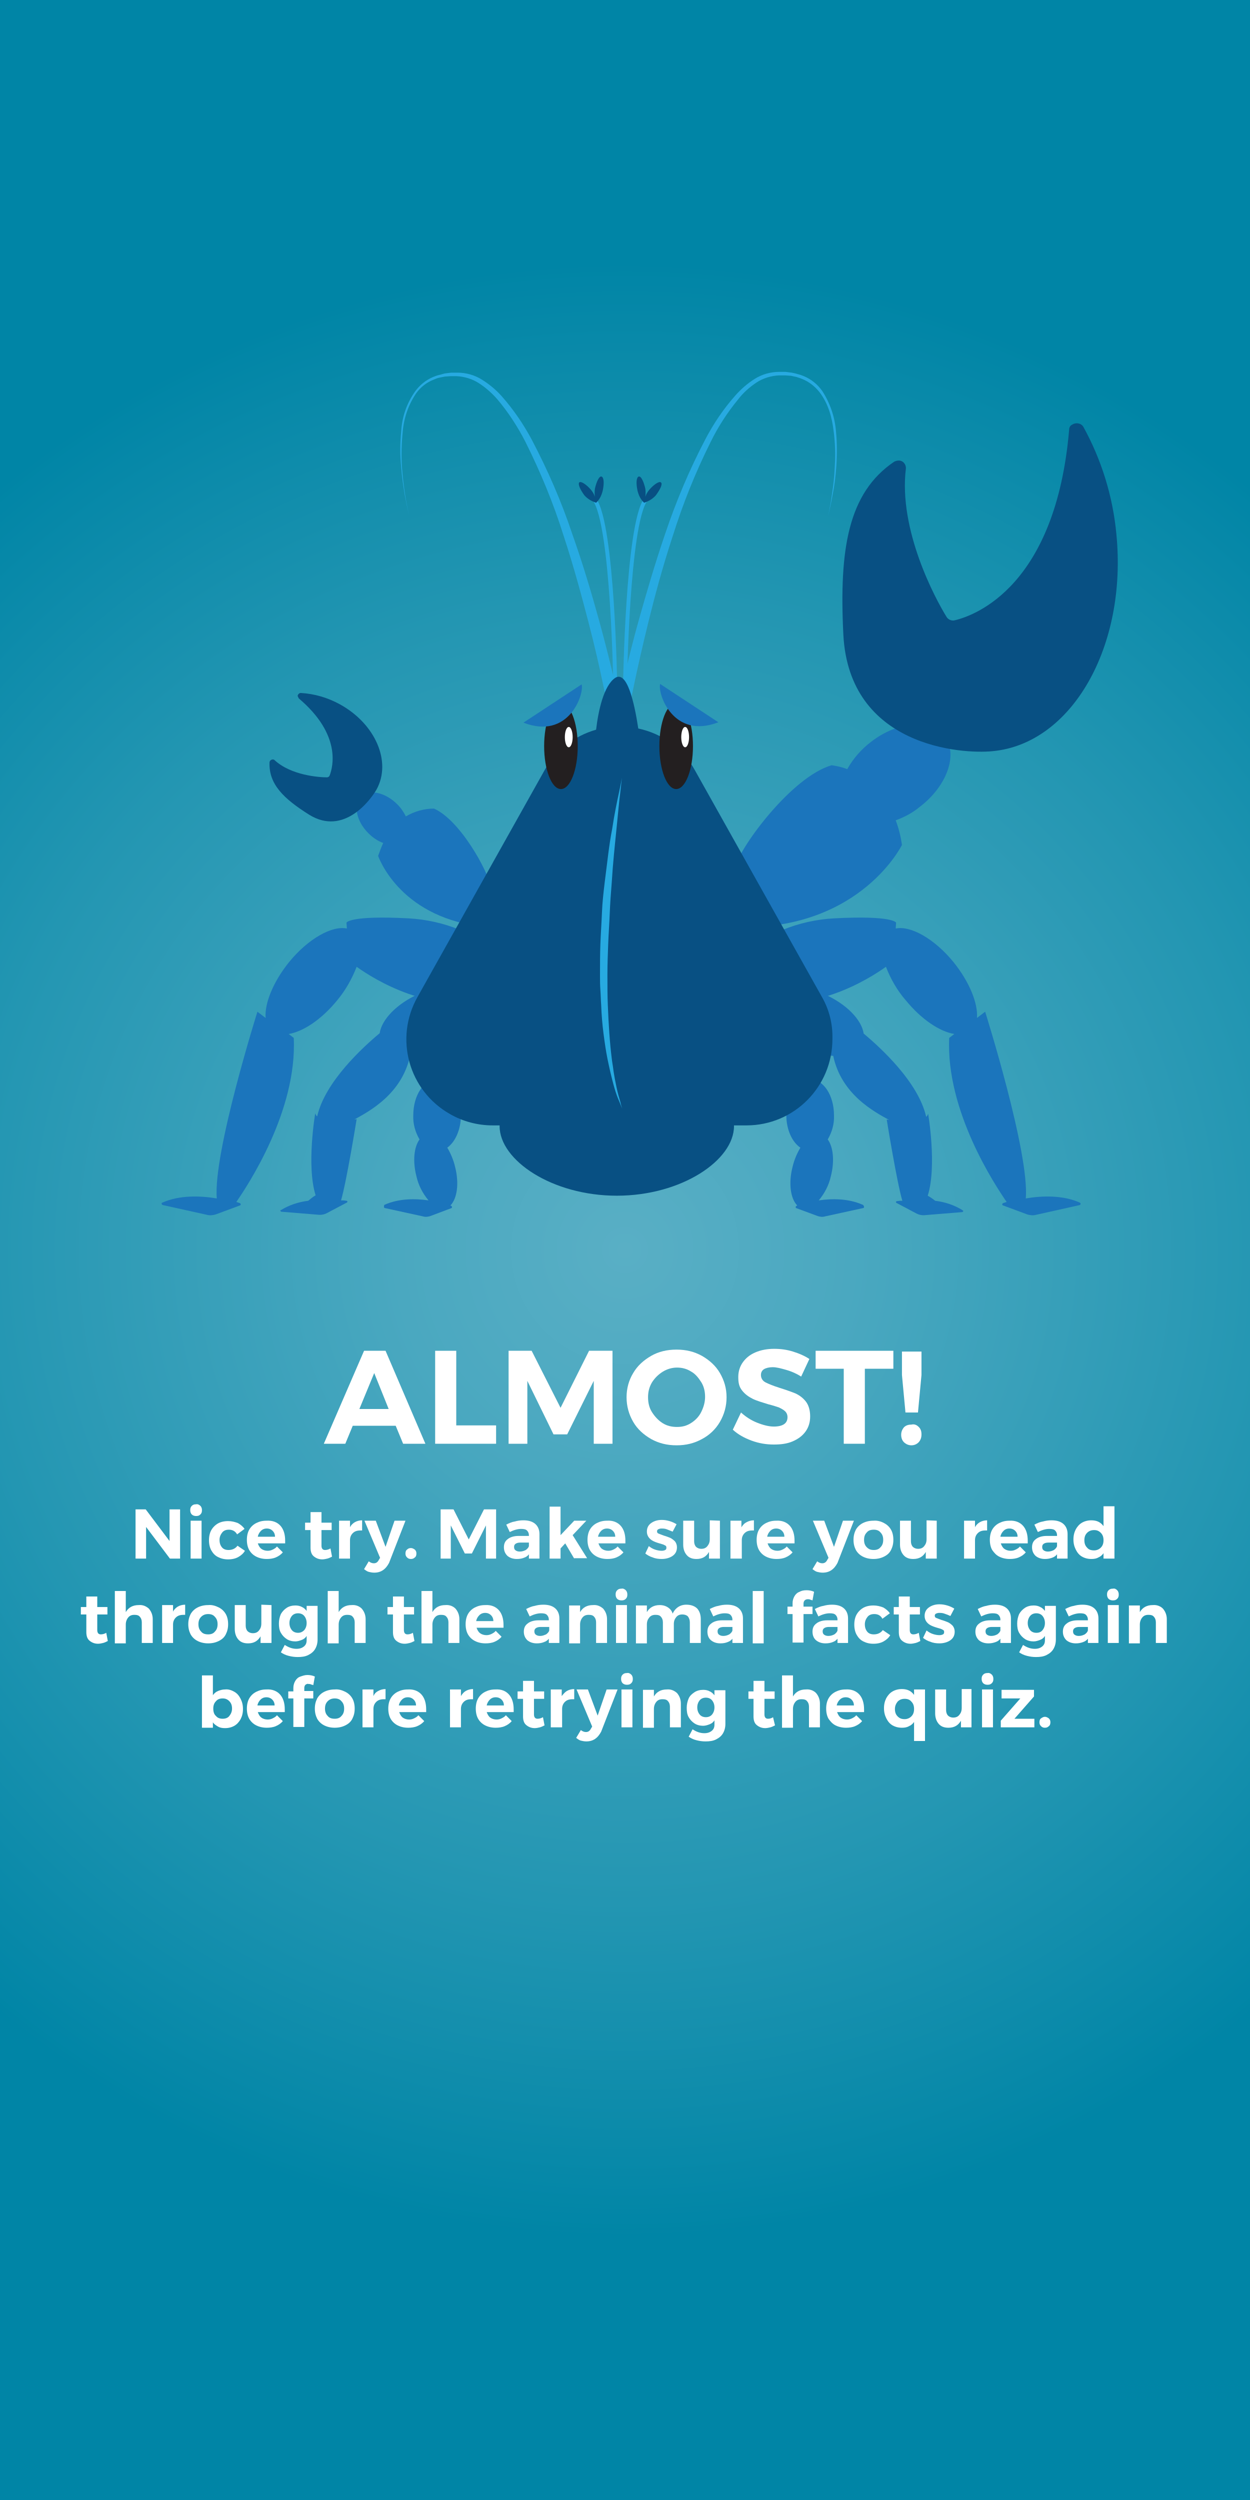 <?xml version="1.0" encoding="utf-8"?>
<!-- Generator: Adobe Illustrator 19.0.0, SVG Export Plug-In . SVG Version: 6.00 Build 0)  -->
<svg version="1.1" id="Layer_1" xmlns="http://www.w3.org/2000/svg" xmlns:xlink="http://www.w3.org/1999/xlink" x="0px" y="0px"
	 viewBox="-319 -40 320 640" style="enable-background:new -319 -40 320 640;" xml:space="preserve">
<rect x="-319" y="-40" width="320" height="640" fill="#333333" stroke="none"/>
<style type="text/css">
	.st0{fill:url(#SVGID_1_);}
	.st1{fill:none;stroke:#27AAE1;stroke-miterlimit:10;}
	.st2{fill:#27AAE1;}
	.st3{fill:#085083;}
	.st4{fill:#1B75BC;}
	.st5{fill:#231F20;}
	.st6{fill:#FFFFFF;}
</style>
<title>Asset 47</title>
<radialGradient id="SVGID_1_" cx="-159" cy="280" r="252.982" gradientTransform="matrix(1 0 0 -1 0 560)" gradientUnits="userSpaceOnUse">
	<stop  offset="0" style="stop-color:#59AFC5"/>
	<stop  offset="0.23" style="stop-color:#4AA8C0"/>
	<stop  offset="0.66" style="stop-color:#2396B2"/>
	<stop  offset="1" style="stop-color:#0085A6"/>
</radialGradient>
<rect x="-319" y="-40" class="st0" width="320" height="640"/>
<g>
	<g id="Crab">
		<path class="st1" d="M-159,135.5c0,0,0.6-41.1,5.3-47.6"/>
		<path class="st2" d="M-160.7,140.2c0,0,0.4-2.2,1.3-6s2.2-9.3,4-15.7s4-14,6.7-21.9c2.8-8.3,6.2-16.4,10.3-24.2
			c2.1-4,4.6-7.7,7.6-11.1c1.5-1.7,3.1-3.1,5-4.3c1.9-1.2,4.1-1.8,6.3-1.8h1.6l1.6,0.2c0.5,0.1,1,0.2,1.6,0.4c0.5,0.1,1,0.3,1.5,0.5
			c1.9,0.8,3.5,2.1,4.7,3.8c2,3.1,3.2,6.6,3.5,10.2c0.3,3,0.3,6.1,0.1,9.1c-0.2,2.7-0.5,5.1-0.9,7c-0.7,3.9-1.3,6-1.3,6
			s0.6-2.2,1.1-6c0.3-1.9,0.6-4.3,0.7-7c0.2-3,0.1-6.1-0.3-9.1c-0.4-3.3-1.3-6.9-3.6-9.9c-1.2-1.5-2.7-2.7-4.5-3.4
			c-0.4-0.2-0.9-0.3-1.4-0.5c-0.5-0.1-1-0.2-1.4-0.3l-1.5-0.1h-1.6c-2,0.1-4,0.7-5.7,1.8c-1.8,1.2-3.4,2.6-4.7,4.3
			c-2.8,3.4-5.2,7.1-7.1,11c-3.9,7.8-7.1,15.8-9.7,24.1c-2.6,7.9-4.6,15.4-6.2,21.9s-2.8,11.9-3.6,15.7s-1.2,6-1.2,6L-160.7,140.2z"
			/>
		<path class="st3" d="M-149.8,83.5c-0.4-0.4-1.8,0.5-3,1.9c-0.4,0.5-0.8,1.1-1,1.8c0.1-0.7,0.1-1.4,0-2.1c-0.4-1.8-1.1-3.3-1.7-3.1
			s-0.7,1.7-0.3,3.6c0.3,1.2,0.8,2.3,1.7,3.1l0,0c1.2-0.4,2.2-1,3-1.9C-150,85.3-149.3,83.9-149.8,83.5z"/>
		<path class="st1" d="M-161.5,135.5c0,0-0.6-41.1-5.3-47.6"/>
		<path class="st2" d="M-163.5,140.8c0,0-0.4-2.2-1.2-6s-2-9.2-3.7-15.7s-3.7-14-6.3-21.9c-2.6-8.3-5.9-16.3-9.8-24.1
			c-2-3.9-4.4-7.6-7.2-10.9c-1.4-1.6-3-3-4.7-4.1c-1.7-1.1-3.7-1.7-5.7-1.8c-0.5,0-1,0-1.5,0l-1.5,0.1c-0.5,0.1-1,0.2-1.5,0.3
			c-0.5,0.1-0.9,0.3-1.4,0.5c-1.8,0.7-3.3,1.9-4.4,3.4c-2,2.9-3.2,6.3-3.5,9.9c-0.3,3-0.4,6-0.2,9.1c0.2,2.7,0.5,5.1,0.8,7
			c0.6,3.9,1.2,6,1.2,6s-0.6-2.1-1.3-6c-0.3-1.9-0.7-4.3-0.9-7c-0.3-3-0.3-6.1,0-9.1c0.2-3.7,1.4-7.2,3.5-10.2
			c1.2-1.7,2.8-3,4.7-3.8c0.5-0.2,1-0.4,1.5-0.5c0.5-0.1,1-0.3,1.5-0.4l1.6-0.2c0.5,0,1,0,1.6,0c2.2,0,4.4,0.6,6.3,1.8
			c1.9,1.2,3.6,2.6,5.1,4.3c3,3.4,5.5,7.1,7.6,11c4.1,7.8,7.6,15.8,10.4,24.2c2.8,7.9,5,15.4,6.8,21.9s3.1,11.9,4,15.7s1.4,6,1.4,6
			L-163.5,140.8z"/>
		<path class="st3" d="M-170.7,83.5c0.4-0.4,1.8,0.5,3,1.9c0.4,0.5,0.8,1.1,1,1.8c-0.1-0.7-0.1-1.4,0-2.1c0.4-1.8,1.1-3.3,1.7-3.1
			s0.7,1.7,0.3,3.6c-0.3,1.2-0.8,2.3-1.7,3.1l0,0c-1.2-0.4-2.2-1-3-1.9C-170.5,85.3-171.1,83.9-170.7,83.5z"/>
		<path class="st4" d="M-72.6,269.8c-2.1-1.3-4.5-2.1-7-2.4c-0.6-0.5-1.2-0.9-1.9-1.3c2.4-7.6,0.1-21,0.1-21
			c-0.1,0.3-0.2,0.6-0.5,0.8c-2-8.9-11.8-17.8-16-21.3c-0.5-3.5-4.4-7.6-10.1-10.1c-7.1-3.2-14.2-2.7-15.9,1.1s2.7,9.4,9.8,12.6
			c2.6,1.2,5.5,1.9,8.4,2.1c2.1,9.9,10.5,14.3,14.3,16.4l-0.6-0.1c0,0,2.6,16.1,4,20.8h-0.6l-0.8,0.1c-0.2,0-0.3,0.2-0.2,0.3
			c0,0,0,0,0,0c0,0.1,0.1,0.2,0.2,0.2l5.1,2.7c0.6,0.3,1.2,0.4,1.8,0.4l9.8-0.8c0.2,0,0.3-0.2,0.3-0.4c0,0,0,0,0,0
			C-72.6,269.9-72.6,269.9-72.6,269.8z"/>
		<path class="st4" d="M-98.2,268.4c-3.6-1.6-7.8-1.6-11.2-1.1c1.5-1.8,2.6-3.9,3.1-6.2c1-3.9,0.6-7.5-0.8-9.4
			c1.1-1.9,1.7-4,1.6-6.2c0-5.1-2.7-9.2-6.1-9.2s-6.1,4.1-6.1,9.2c0,3.7,1.5,6.9,3.6,8.3c-0.9,1.5-1.6,3.2-2,4.9
			c-1.1,4.3-0.5,8.2,1.2,9.9l-0.2,0.1c-0.2,0.1-0.2,0.2-0.2,0.4c0,0.1,0.1,0.2,0.2,0.2l5.4,2c0.6,0.2,1.3,0.3,1.9,0.1l9.6-2.1
			c0.2,0,0.4-0.1,0.4-0.3S-98,268.4-98.2,268.4L-98.2,268.4z"/>
		<path class="st4" d="M-42.5,267.9c-4.4-2-9.8-1.8-13.9-1.1c1-11.6-10.4-47.8-10.4-47.8l-2.1,1.6c0.3-3.7-1.9-9.2-6-14.3
			c-4.9-6-11-9.4-14.8-8.6l0.1-1.5c0,0-0.7-1.9-15.9-1.1c-9.1,0.5-17.7,4-24.5,10l3.4,10.6c15.1,4.2,29.8-4.9,34.4-8.2
			c1.2,3.1,2.9,6.1,5.1,8.6c4,4.9,8.7,8,12.4,8.6l-1.3,1c-0.9,18.7,11.8,37.8,14.7,42l-0.9,0.3c-0.2,0.1-0.3,0.3-0.2,0.4
			c0,0,0,0,0,0c0,0.1,0.1,0.2,0.2,0.2l6.2,2.3c0.7,0.2,1.5,0.3,2.2,0.1l11.2-2.5c0.2-0.1,0.3-0.3,0.2-0.5
			C-42.4,268-42.5,268-42.5,267.9z"/>
		<path class="st4" d="M-247.1,269.8c2.1-1.3,4.5-2.1,7-2.4c0.6-0.5,1.2-1,1.9-1.4c-2.4-7.6-0.1-21-0.1-21c0.1,0.3,0.2,0.6,0.5,0.8
			c2-8.9,11.8-17.8,16-21.3c0.5-3.5,4.4-7.6,10.1-10.1c7.1-3.2,14.2-2.7,15.9,1.1s-2.7,9.4-9.8,12.6c-2.6,1.2-5.5,1.9-8.4,2.1
			c-2.1,9.9-10.5,14.3-14.3,16.4l0.6-0.1c0,0-2.6,16.1-4,20.8h0.6l0.8,0.1c0.2,0,0.3,0.2,0.2,0.3c0,0,0,0,0,0c0,0.1-0.1,0.2-0.2,0.2
			l-5.1,2.7c-0.6,0.3-1.2,0.4-1.8,0.4l-9.8-0.8c-0.2-0.1-0.3-0.3-0.2-0.5C-247.2,269.9-247.1,269.9-247.1,269.8z"/>
		<path class="st4" d="M-220.5,268.4c3.6-1.6,7.8-1.6,11.2-1.1c-1.5-1.8-2.6-3.9-3.1-6.2c-1-3.9-0.6-7.5,0.8-9.4
			c-1.1-1.9-1.7-4-1.6-6.2c0-5.1,2.7-9.2,6.1-9.2c3.4,0,6.1,4.1,6.1,9.2c0,3.7-1.5,6.9-3.5,8.3c0.9,1.5,1.6,3.2,2,4.9
			c1.1,4.3,0.5,8.2-1.2,9.9l0.2,0.1c0.2,0.1,0.2,0.2,0.2,0.4c0,0.1-0.1,0.2-0.2,0.2l-5.3,2c-0.6,0.2-1.3,0.3-1.9,0.1l-9.6-2.1
			c-0.2,0-0.4-0.1-0.4-0.3S-220.7,268.4-220.5,268.4L-220.5,268.4z"/>
		<path class="st4" d="M-277.5,267.9c4.4-2,9.8-1.8,14-1.1c-1-11.6,10.4-47.8,10.4-47.8l2.1,1.6c-0.3-3.7,1.9-9.2,6-14.3
			c4.9-6,11-9.4,14.8-8.6l-0.1-1.5c0,0,0.7-1.9,15.9-1.1c9.1,0.5,17.7,4,24.5,10l-3.4,10.6c-15.1,4.2-29.8-4.9-34.4-8.2
			c-1.2,3.1-2.9,6.1-5,8.6c-4,4.9-8.7,8-12.4,8.6l1.3,1c0.9,18.7-11.8,37.8-14.7,42l0.9,0.3c0.2,0.1,0.3,0.3,0.2,0.4c0,0,0,0,0,0
			c0,0.1-0.1,0.2-0.2,0.2l-6.2,2.3c-0.7,0.2-1.5,0.3-2.2,0.1l-11.3-2.5c-0.2,0-0.4-0.3-0.3-0.5C-277.7,268.1-277.7,268-277.5,267.9z
			"/>
		<path class="st4" d="M-193.6,186.4c-0.4-3.1-7.5-16.4-14.3-19.4c-2.5,0-5,0.7-7.2,2c-0.6-1.2-1.3-2.2-2.2-3.1
			c-3.1-3.1-7.3-4-9.3-1.9s-1.2,6.2,1.9,9.3c1.1,1.1,2.4,2,3.8,2.5c-0.5,1.1-0.9,2.2-1.3,3.3c0,0,5.1,15.2,25.8,18
			C-196.4,197.1-193.3,189.5-193.6,186.4z"/>
		<path class="st4" d="M-77.1,148.6c-3.4-4.6-11.9-4.1-18.9,1.3c-2.5,1.9-4.6,4.3-6.1,7c-1.3-0.5-2.6-0.8-4-1
			c-10.3,3-23.2,20.8-24.3,25.2s1.8,16.3,1.8,16.3c30.2,0,40.5-21.1,40.5-21.1c-0.3-2.1-0.8-4.2-1.6-6.3c2.2-0.8,4.3-1.9,6.1-3.4
			C-76.6,161.3-73.7,153.2-77.1,148.6z"/>
		<path class="st3" d="M-131.1,248.3c0,8.7-13.4,17.8-30,17.8s-30-9.1-30-17.8s13.4-15.7,30-15.7S-131.1,239.6-131.1,248.3z"/>
		<path class="st3" d="M-108.6,215.2l-32.5-58c-3-5.5-8.3-9.4-14.5-10.7c-1-6.6-2.9-15.1-6-12.9c-2.8,2-4.2,8.1-4.8,13.2
			c-5.6,1.6-10.4,5.3-13.2,10.4l-32.5,58c-6,10.6-2.3,24,8.3,30c3.3,1.9,7.1,2.9,10.9,2.9h65c12.2,0,22-9.9,22-22.1
			C-105.8,222.2-106.7,218.5-108.6,215.2L-108.6,215.2z"/>
		<ellipse class="st5" cx="-175.4" cy="151" rx="4.3" ry="11"/>
		<ellipse class="st5" cx="-145.9" cy="151" rx="4.3" ry="11"/>
		<path class="st3" d="M-45.3,70c-3.4,39.8-23.8,47.5-29.3,48.8c-0.8,0.2-1.7-0.2-2.1-0.9C-79.6,113.2-89,95.7-87.1,80
			c0.1-1.1-0.7-2.1-1.8-2.1c-0.4,0-0.8,0.1-1.2,0.3c-11.8,8-14.1,22.4-13,44.3c1.5,28.7,30.3,30.6,38.2,29.8
			c20.3-1.9,34.5-26.8,31.7-55.5c-0.9-9.7-3.8-19.1-8.5-27.6c-0.6-0.9-1.9-1.1-2.8-0.5C-45,68.9-45.3,69.4-45.3,70L-45.3,70z"/>
		<path class="st3" d="M-242.5,138.8c11,9.3,8.7,17.6,7.9,19.7c-0.1,0.3-0.4,0.5-0.7,0.5c-2,0-9.2-0.5-13.4-4.4
			c-0.3-0.3-0.8-0.2-1.1,0.1c-0.1,0.1-0.2,0.3-0.2,0.5c-0.2,5.5,3.5,9.2,10.2,13.4c8.8,5.4,15.6-3.7,17.2-6.5
			c3.9-7.1-0.3-16.8-9.4-21.8c-3.1-1.7-6.5-2.7-10-2.9c-0.4,0-0.8,0.4-0.8,0.8C-242.7,138.4-242.6,138.6-242.5,138.8z"/>
		<path class="st2" d="M-159.8,159.1l-0.4,3.7c-0.3,2.3-0.6,5.6-1,9.6s-0.9,8.6-1.2,13.6c-0.2,2.5-0.4,5.1-0.5,7.7s-0.3,5.3-0.4,7.9
			s-0.2,5.3-0.2,8s0,5.2,0.1,7.7c0.2,5,0.5,9.6,1,13.6c0.1,1,0.3,1.9,0.4,2.8s0.3,1.8,0.4,2.5c0.3,1.6,0.6,3,0.9,4.1s0.6,2,0.7,2.6
			l0.3,0.9l-0.4-0.9c-0.2-0.6-0.6-1.4-1-2.5s-0.8-2.5-1.2-4.1c-0.2-0.8-0.4-1.6-0.6-2.5s-0.4-1.8-0.6-2.8c-0.4-2-0.7-4.1-1-6.4
			c-0.3-2.3-0.5-4.7-0.6-7.3c-0.1-1.3-0.1-2.5-0.2-3.8s-0.1-2.6-0.1-3.9c0-2.6,0-5.3,0.1-8s0.3-5.4,0.4-8s0.4-5.2,0.7-7.7
			s0.6-4.9,0.9-7.2s0.6-4.4,1-6.4c0.6-4,1.3-7.3,1.8-9.6S-159.8,159.1-159.8,159.1z"/>
		<ellipse class="st6" cx="-173.4" cy="148.7" rx="1" ry="2.6"/>
		<ellipse class="st6" cx="-143.6" cy="148.7" rx="1" ry="2.6"/>
	</g>
	<path class="st4" d="M-170.1,135.2c0.7,2.5-3.3,14.3-14.9,9.8L-170.1,135.2z"/>
	<path class="st4" d="M-150,135.1c-0.7,2.4,3.3,14.3,14.9,9.8L-150,135.1z"/>
</g>
<g>
	<g>
		<path class="st6" d="M-215.8,329.6l-1.9-4.6h-11l-1.9,4.6h-5.5l10.3-23.8h5.5l10.2,23.8H-215.8z M-227,320.7h7.5l-3.7-9.2
			L-227,320.7z"/>
		<path class="st6" d="M-207.6,305.8h5.4v19.1h10.2v4.7h-15.6V305.8z"/>
		<path class="st6" d="M-188.9,305.8h6l7.4,14.6l7.3-14.6h6v23.8h-4.8v-16.1l-6.8,13.7h-3.5l-6.7-13.7v16.1h-4.8v-23.8H-188.9z"/>
		<path class="st6" d="M-139.3,307.1c1.9,1.1,3.5,2.5,4.6,4.4s1.7,3.9,1.7,6.2c0,2.3-0.6,4.4-1.7,6.3s-2.7,3.4-4.6,4.4
			c-2,1.1-4.1,1.6-6.5,1.6s-4.5-0.5-6.5-1.6c-1.9-1.1-3.5-2.5-4.6-4.4s-1.7-4-1.7-6.3c0-2.3,0.6-4.4,1.7-6.2
			c1.1-1.9,2.7-3.3,4.6-4.4s4.1-1.6,6.5-1.6S-141.3,306-139.3,307.1z M-149.4,311.2c-1.1,0.7-2,1.6-2.7,2.7c-0.7,1.2-1,2.4-1,3.8
			c0,1.4,0.3,2.7,1,3.8s1.6,2.1,2.7,2.8c1.1,0.7,2.3,1,3.7,1s2.5-0.3,3.6-1c1.1-0.7,2-1.6,2.6-2.8s1-2.5,1-3.9s-0.3-2.7-1-3.8
			c-0.7-1.1-1.5-2.1-2.6-2.7c-1.1-0.7-2.3-1-3.6-1S-148.3,310.5-149.4,311.2z"/>
		<path class="st6" d="M-117.7,310.7c-1.4-0.4-2.5-0.7-3.5-0.7c-0.9,0-1.7,0.2-2.2,0.5s-0.8,0.8-0.8,1.5c0,0.8,0.4,1.5,1.2,1.9
			c0.8,0.4,2,0.9,3.6,1.4s3,1,4,1.4c1.1,0.5,2,1.2,2.7,2.1c0.7,0.9,1.1,2.2,1.1,3.8c0,1.5-0.4,2.8-1.2,3.9s-1.9,1.9-3.3,2.5
			s-3,0.8-4.8,0.8c-1.9,0-3.8-0.3-5.7-1c-1.9-0.7-3.5-1.6-4.8-2.8l2.1-4.4c1.2,1.1,2.6,2,4.1,2.6c1.5,0.6,3,1,4.3,1
			c1.1,0,2-0.2,2.6-0.6s0.9-1,0.9-1.8c0-0.6-0.2-1.1-0.6-1.5c-0.4-0.4-1-0.7-1.6-1c-0.6-0.2-1.5-0.5-2.7-0.8c-1.6-0.5-3-0.9-4-1.4
			s-1.9-1.1-2.7-2.1s-1-2-1-3.5c0-1.4,0.4-2.7,1.2-3.8c0.8-1.1,1.8-1.9,3.2-2.5c1.4-0.6,3-0.9,4.8-0.9c1.6,0,3.2,0.2,4.8,0.7
			c1.6,0.5,3,1.1,4.2,1.9l-2.1,4.5C-115,311.7-116.3,311.1-117.7,310.7z"/>
		<path class="st6" d="M-110.2,305.8h19.9v4.6h-7.3v19.2h-5.4v-19.2h-7.2V305.8z"/>
		<path class="st6" d="M-83.8,325.3c0.5,0.5,0.7,1.1,0.7,1.9c0,0.8-0.2,1.4-0.7,2c-0.5,0.5-1.1,0.8-1.9,0.8c-0.7,0-1.4-0.3-1.9-0.8
			s-0.7-1.2-0.7-1.9c0-0.8,0.3-1.4,0.7-1.9c0.5-0.5,1.1-0.7,1.9-0.7C-84.9,324.5-84.3,324.8-83.8,325.3z M-88.1,306h5v6l-0.9,9.6
			h-3.2l-0.9-9.6V306z"/>
	</g>
	<g>
		<path class="st6" d="M-275.6,346.4h2.7V359h-2.6l-6.1-8.1v8.1h-2.7v-12.6h2.6l6.1,8.1V346.4z"/>
		<path class="st6" d="M-267.7,345.5c0.3,0.3,0.4,0.7,0.4,1.1c0,0.5-0.1,0.8-0.4,1.1c-0.3,0.3-0.6,0.4-1.1,0.4
			c-0.4,0-0.8-0.1-1.1-0.4c-0.3-0.3-0.4-0.7-0.4-1.1c0-0.5,0.1-0.8,0.4-1.1c0.3-0.3,0.6-0.4,1.1-0.4
			C-268.4,345-268,345.2-267.7,345.5z M-270.2,349.3h2.8v9.7h-2.8V349.3z"/>
		<path class="st6" d="M-260.4,351.6c-0.7,0-1.3,0.2-1.7,0.7c-0.4,0.5-0.7,1.1-0.7,1.9c0,0.8,0.2,1.4,0.6,1.9s1,0.7,1.7,0.7
			c1,0,1.8-0.4,2.3-1.1l1.9,1.3c-0.4,0.7-1,1.2-1.7,1.6c-0.7,0.4-1.6,0.6-2.6,0.6s-1.8-0.2-2.6-0.6c-0.8-0.4-1.3-1-1.7-1.7
			c-0.4-0.7-0.6-1.6-0.6-2.6s0.2-1.9,0.6-2.6c0.4-0.7,1-1.3,1.7-1.7c0.7-0.4,1.6-0.6,2.6-0.6c0.9,0,1.7,0.2,2.5,0.5
			c0.7,0.4,1.3,0.9,1.7,1.5l-1.9,1.4C-258.8,351.9-259.6,351.6-260.4,351.6z"/>
		<path class="st6" d="M-247.2,350.6c0.8,0.9,1.2,2.2,1.2,3.8c0,0.3,0,0.5,0,0.7h-7c0.2,0.6,0.5,1.1,0.9,1.4s1,0.5,1.6,0.5
			c0.5,0,0.9-0.1,1.3-0.3c0.4-0.2,0.8-0.4,1.1-0.8l1.5,1.5c-0.5,0.6-1.1,1-1.8,1.3c-0.7,0.3-1.5,0.4-2.3,0.4c-1,0-1.9-0.2-2.7-0.6
			s-1.4-1-1.8-1.7c-0.4-0.7-0.6-1.6-0.6-2.6s0.2-1.9,0.6-2.6s1-1.3,1.8-1.7c0.8-0.4,1.6-0.6,2.6-0.6
			C-249.2,349.2-248,349.7-247.2,350.6z M-248.6,353.4c0-0.6-0.2-1.1-0.6-1.5c-0.4-0.4-0.9-0.6-1.5-0.6s-1.1,0.2-1.5,0.6
			s-0.7,0.9-0.8,1.5H-248.6z"/>
		<path class="st6" d="M-234,358.5c-0.4,0.2-0.8,0.4-1.2,0.5s-0.9,0.2-1.3,0.2c-0.9,0-1.6-0.3-2.2-0.8c-0.6-0.5-0.8-1.3-0.8-2.2
			v-4.5h-1.4v-1.9h1.4v-2.7h2.8v2.7h2.6v1.9h-2.6v4c0,0.7,0.3,1.1,0.9,1.1c0.4,0,0.9-0.1,1.4-0.4L-234,358.5z"/>
		<path class="st6" d="M-228.2,349.7c0.5-0.3,1.2-0.5,1.9-0.5v2.6c-0.1,0-0.2,0-0.4,0c-0.9,0-1.5,0.2-2,0.7s-0.7,1.1-0.7,1.8v4.7
			h-2.8v-9.7h2.8v1.7C-229.2,350.5-228.7,350-228.2,349.7z"/>
		<path class="st6" d="M-223.2,362.6c-0.5,0-1-0.1-1.4-0.2s-0.8-0.4-1.2-0.7l1.2-2c0.4,0.3,0.8,0.5,1.3,0.5c0.6,0,1-0.3,1.3-0.9
			l0.3-0.5l-4-9.5h2.9l2.5,6.7l2.3-6.7h2.8l-4.2,10.8C-220.3,361.8-221.5,362.6-223.2,362.6z"/>
		<path class="st6" d="M-212.8,356.7c0.3,0.3,0.4,0.6,0.4,1c0,0.4-0.1,0.8-0.4,1c-0.3,0.3-0.6,0.4-1,0.4s-0.7-0.1-1-0.4
			c-0.3-0.3-0.4-0.6-0.4-1c0-0.4,0.1-0.8,0.4-1c0.3-0.3,0.6-0.4,1-0.4C-213.4,356.3-213.1,356.5-212.8,356.7z"/>
		<path class="st6" d="M-206.1,346.4h3.2l3.9,7.7l3.9-7.7h3.1V359h-2.6v-8.5l-3.6,7.2h-1.8l-3.6-7.2v8.5h-2.6v-12.6H-206.1z"/>
		<path class="st6" d="M-183.6,359v-1.1c-0.3,0.4-0.7,0.7-1.3,0.9c-0.5,0.2-1.1,0.3-1.8,0.3c-1,0-1.8-0.3-2.4-0.8
			c-0.6-0.6-0.9-1.3-0.9-2.2s0.3-1.6,1-2.1c0.6-0.5,1.6-0.8,2.7-0.8h2.7V353c0-0.5-0.2-0.9-0.5-1.2c-0.3-0.3-0.8-0.4-1.5-0.4
			c-0.9,0-1.9,0.3-2.9,0.8l-0.9-1.9c0.8-0.4,1.5-0.7,2.2-0.8c0.7-0.2,1.4-0.3,2.2-0.3c1.3,0,2.3,0.3,3,0.9s1.1,1.5,1.1,2.6v6.3
			H-183.6z M-184.4,356.8c0.4-0.3,0.7-0.6,0.8-1v-0.9h-2.2c-0.5,0-0.9,0.1-1.2,0.3c-0.3,0.2-0.4,0.5-0.4,0.8c0,0.4,0.1,0.7,0.4,0.9
			c0.3,0.2,0.6,0.3,1.1,0.3C-185.3,357.2-184.8,357-184.4,356.8z"/>
		<path class="st6" d="M-172,359l-2.3-3.9l-1.2,1.3v2.6h-2.8v-13.3h2.8v7.3l3.5-3.7h3.1l-3.5,3.7l3.7,5.9h-3.3V359z"/>
		<path class="st6" d="M-160.1,350.6c0.8,0.9,1.2,2.2,1.2,3.8c0,0.3,0,0.5,0,0.7h-6.9c0.2,0.6,0.5,1.1,0.9,1.4s1,0.5,1.6,0.5
			c0.5,0,0.9-0.1,1.3-0.3c0.4-0.2,0.8-0.4,1.1-0.8l1.5,1.5c-0.5,0.6-1.1,1-1.8,1.3c-0.7,0.3-1.5,0.4-2.3,0.4c-1,0-1.9-0.2-2.7-0.6
			c-0.8-0.4-1.4-1-1.8-1.7c-0.4-0.7-0.6-1.6-0.6-2.6s0.2-1.9,0.6-2.6s1-1.3,1.8-1.7c0.8-0.4,1.6-0.6,2.6-0.6
			C-162.1,349.2-160.9,349.7-160.1,350.6z M-161.5,353.4c0-0.6-0.2-1.1-0.6-1.5s-0.9-0.6-1.5-0.6s-1.1,0.2-1.5,0.6s-0.7,0.9-0.8,1.5
			H-161.5z"/>
		<path class="st6" d="M-148.3,351.5c-0.5-0.2-1-0.2-1.4-0.2c-0.3,0-0.6,0.1-0.8,0.2s-0.3,0.3-0.3,0.5c0,0.3,0.1,0.5,0.4,0.6
			s0.7,0.3,1.3,0.5c0.7,0.2,1.2,0.4,1.7,0.6c0.4,0.2,0.8,0.5,1.2,0.9c0.3,0.4,0.5,0.9,0.5,1.5c0,1-0.4,1.7-1.1,2.2s-1.7,0.8-2.8,0.8
			c-0.8,0-1.6-0.1-2.3-0.4c-0.7-0.2-1.4-0.6-1.9-1l0.9-1.9c0.5,0.4,1,0.7,1.6,0.9c0.6,0.2,1.2,0.3,1.7,0.3c0.4,0,0.7-0.1,0.9-0.2
			c0.2-0.1,0.3-0.3,0.3-0.6c0-0.3-0.1-0.5-0.4-0.6c-0.3-0.2-0.7-0.3-1.4-0.5c-0.7-0.2-1.2-0.4-1.6-0.6c-0.4-0.2-0.8-0.5-1.1-0.9
			c-0.3-0.4-0.5-0.9-0.5-1.5c0-1,0.4-1.7,1.1-2.2s1.6-0.8,2.7-0.8c0.7,0,1.3,0.1,2,0.3c0.7,0.2,1.3,0.5,1.8,0.8l-1,1.9
			C-147.3,351.9-147.8,351.7-148.3,351.5z"/>
		<path class="st6" d="M-134.7,349.3v9.7h-2.8v-1.7c-0.7,1.2-1.7,1.8-3.2,1.8c-1.1,0-1.9-0.3-2.5-1s-0.9-1.6-0.9-2.7v-6.1h2.8v5.3
			c0,0.6,0.2,1.1,0.5,1.4c0.3,0.3,0.8,0.5,1.3,0.5c0.7,0,1.2-0.2,1.6-0.7s0.6-1,0.6-1.8v-4.8L-134.7,349.3L-134.7,349.3z"/>
		<path class="st6" d="M-127.9,349.7c0.5-0.3,1.2-0.5,1.9-0.5v2.6c-0.1,0-0.2,0-0.4,0c-0.9,0-1.5,0.2-2,0.7s-0.7,1.1-0.7,1.8v4.7
			h-2.9v-9.7h2.8v1.7C-128.9,350.5-128.5,350-127.9,349.7z"/>
		<path class="st6" d="M-116.8,350.6c0.8,0.9,1.2,2.2,1.2,3.8c0,0.3,0,0.5,0,0.7h-6.9c0.2,0.6,0.5,1.1,0.9,1.4s1,0.5,1.6,0.5
			c0.5,0,0.9-0.1,1.3-0.3c0.4-0.2,0.8-0.4,1.1-0.8l1.5,1.5c-0.5,0.6-1.1,1-1.8,1.3c-0.7,0.3-1.5,0.4-2.3,0.4c-1,0-1.9-0.2-2.7-0.6
			c-0.8-0.4-1.4-1-1.8-1.7c-0.4-0.7-0.6-1.6-0.6-2.6s0.2-1.9,0.6-2.6s1-1.3,1.8-1.7c0.8-0.4,1.6-0.6,2.6-0.6
			C-118.8,349.2-117.6,349.7-116.8,350.6z M-118.2,353.4c0-0.6-0.2-1.1-0.6-1.5s-0.9-0.6-1.5-0.6s-1.1,0.2-1.5,0.6s-0.7,0.9-0.8,1.5
			H-118.2z"/>
		<path class="st6" d="M-108.4,362.6c-0.5,0-1-0.1-1.4-0.2s-0.8-0.4-1.2-0.7l1.2-2c0.4,0.3,0.8,0.5,1.3,0.5c0.6,0,1-0.3,1.3-0.9
			l0.3-0.5l-4-9.5h2.9l2.5,6.7l2.3-6.7h2.8l-4.2,10.8C-105.5,361.8-106.7,362.6-108.4,362.6z"/>
		<path class="st6" d="M-92.7,349.9c0.8,0.4,1.4,1,1.8,1.7c0.4,0.7,0.6,1.6,0.6,2.6s-0.2,1.8-0.6,2.6c-0.4,0.8-1,1.3-1.8,1.7
			s-1.7,0.6-2.7,0.6s-1.9-0.2-2.7-0.6c-0.8-0.4-1.4-1-1.8-1.7c-0.4-0.8-0.6-1.6-0.6-2.6s0.2-1.8,0.6-2.6c0.4-0.7,1-1.3,1.8-1.7
			s1.7-0.6,2.7-0.6C-94.4,349.2-93.4,349.5-92.7,349.9z M-97.1,352.3c-0.5,0.5-0.7,1.1-0.7,1.9c0,0.8,0.2,1.4,0.7,1.9s1,0.7,1.8,0.7
			c0.7,0,1.3-0.2,1.7-0.7c0.5-0.5,0.7-1.1,0.7-1.9c0-0.8-0.2-1.4-0.7-1.9c-0.4-0.5-1-0.7-1.7-0.7C-96.1,351.6-96.7,351.8-97.1,352.3
			z"/>
		<path class="st6" d="M-79.2,349.3v9.7H-82v-1.7c-0.7,1.2-1.7,1.8-3.2,1.8c-1.1,0-1.9-0.3-2.5-1s-0.9-1.6-0.9-2.7v-6.1h2.8v5.3
			c0,0.6,0.2,1.1,0.5,1.4c0.3,0.3,0.8,0.5,1.3,0.5c0.7,0,1.2-0.2,1.6-0.7s0.6-1,0.6-1.8v-4.8L-79.2,349.3L-79.2,349.3z"/>
		<path class="st6" d="M-68.2,349.7c0.5-0.3,1.2-0.5,1.9-0.5v2.6c-0.1,0-0.2,0-0.4,0c-0.9,0-1.5,0.2-2,0.7s-0.7,1.1-0.7,1.8v4.7
			h-2.8v-9.7h2.8v1.7C-69.2,350.5-68.7,350-68.2,349.7z"/>
		<path class="st6" d="M-57.1,350.6c0.8,0.9,1.2,2.2,1.2,3.8c0,0.3,0,0.5,0,0.7h-6.9c0.2,0.6,0.5,1.1,0.9,1.4s1,0.5,1.6,0.5
			c0.5,0,0.9-0.1,1.3-0.3c0.4-0.2,0.8-0.4,1.1-0.8l1.5,1.5c-0.5,0.6-1.1,1-1.8,1.3c-0.7,0.3-1.5,0.4-2.3,0.4c-1,0-1.9-0.2-2.7-0.6
			s-1.3-1-1.8-1.7c-0.4-0.7-0.6-1.6-0.6-2.6s0.2-1.9,0.6-2.6s1-1.3,1.8-1.7c0.8-0.4,1.6-0.6,2.6-0.6
			C-59.1,349.2-57.9,349.7-57.1,350.6z M-58.5,353.4c0-0.6-0.2-1.1-0.6-1.5s-0.9-0.6-1.5-0.6s-1.1,0.2-1.5,0.6s-0.7,0.9-0.8,1.5
			H-58.5z"/>
		<path class="st6" d="M-48.4,359v-1.1c-0.3,0.4-0.7,0.7-1.3,0.9c-0.6,0.2-1.1,0.3-1.8,0.3c-1,0-1.8-0.3-2.4-0.8
			c-0.6-0.6-0.9-1.3-0.9-2.2s0.3-1.6,1-2.1c0.6-0.5,1.6-0.8,2.7-0.8h2.7V353c0-0.5-0.2-0.9-0.5-1.2c-0.3-0.3-0.8-0.4-1.5-0.4
			c-0.9,0-1.9,0.3-2.9,0.8l-0.9-1.9c0.8-0.4,1.5-0.7,2.2-0.8c0.7-0.2,1.4-0.3,2.2-0.3c1.3,0,2.3,0.3,3,0.9s1.1,1.5,1.1,2.6v6.3
			H-48.4z M-49.2,356.8c0.4-0.3,0.7-0.6,0.8-1v-0.9h-2.2c-0.5,0-0.9,0.1-1.2,0.3s-0.4,0.5-0.4,0.8c0,0.4,0.1,0.7,0.4,0.9
			c0.3,0.2,0.6,0.3,1.1,0.3C-50.1,357.2-49.6,357-49.2,356.8z"/>
		<path class="st6" d="M-33.7,345.7V359h-2.8v-1.4c-0.3,0.5-0.8,0.9-1.3,1.1c-0.5,0.3-1.1,0.4-1.8,0.4c-0.9,0-1.7-0.2-2.4-0.6
			s-1.2-1-1.6-1.8c-0.4-0.8-0.6-1.6-0.6-2.6s0.2-1.8,0.6-2.6c0.4-0.7,0.9-1.3,1.6-1.7c0.7-0.4,1.5-0.6,2.4-0.6
			c1.4,0,2.4,0.5,3.1,1.5v-5.1h2.8V345.7z M-37.2,356.2c0.5-0.5,0.7-1.1,0.7-1.9c0-0.8-0.2-1.4-0.7-1.9s-1-0.7-1.7-0.7
			s-1.3,0.2-1.8,0.7s-0.7,1.1-0.7,1.9c0,0.8,0.2,1.4,0.7,1.9c0.4,0.5,1,0.7,1.8,0.7C-38.2,356.9-37.6,356.6-37.2,356.2z"/>
		<path class="st6" d="M-291.4,380.1c-0.4,0.2-0.8,0.4-1.2,0.5c-0.4,0.1-0.9,0.2-1.3,0.2c-0.9,0-1.6-0.3-2.2-0.8
			c-0.6-0.5-0.8-1.3-0.8-2.2v-4.5h-1.4v-1.9h1.4v-2.7h2.8v2.7h2.6v1.9h-2.6v4c0,0.7,0.3,1.1,0.9,1.1c0.4,0,0.9-0.1,1.4-0.4
			L-291.4,380.1z"/>
		<path class="st6" d="M-280.9,371.8c0.6,0.7,1,1.6,1,2.7v6.1h-2.8v-5.3c0-0.6-0.2-1.1-0.5-1.4c-0.3-0.4-0.8-0.5-1.4-0.5
			c-0.7,0-1.2,0.2-1.6,0.7c-0.4,0.5-0.6,1.1-0.6,1.8v4.8h-2.8v-13.4h2.8v5.4c0.7-1.2,1.8-1.8,3.3-1.8
			C-282.4,370.8-281.6,371.2-280.9,371.8z"/>
		<path class="st6" d="M-273.5,371.3c0.5-0.3,1.2-0.5,1.9-0.5v2.6c-0.1,0-0.2,0-0.4,0c-0.9,0-1.5,0.2-2,0.7s-0.7,1.1-0.7,1.8v4.7
			h-2.8v-9.7h2.8v1.7C-274.5,372.1-274,371.6-273.5,371.3z"/>
		<path class="st6" d="M-263,371.5c0.8,0.4,1.4,1,1.8,1.7c0.4,0.7,0.6,1.6,0.6,2.6s-0.2,1.8-0.6,2.6c-0.4,0.8-1,1.3-1.8,1.7
			c-0.8,0.4-1.7,0.6-2.7,0.6s-1.9-0.2-2.7-0.6c-0.8-0.4-1.4-1-1.8-1.7c-0.4-0.8-0.6-1.6-0.6-2.6s0.2-1.8,0.6-2.6
			c0.4-0.7,1-1.3,1.8-1.7s1.7-0.6,2.7-0.6C-264.7,370.8-263.8,371.1-263,371.5z M-267.5,373.9c-0.5,0.5-0.7,1.1-0.7,1.9
			c0,0.8,0.2,1.4,0.7,1.9c0.4,0.5,1,0.7,1.8,0.7c0.7,0,1.3-0.2,1.7-0.7c0.5-0.5,0.7-1.1,0.7-1.9c0-0.8-0.2-1.4-0.7-1.9
			c-0.4-0.5-1-0.7-1.7-0.7C-266.4,373.2-267,373.4-267.5,373.9z"/>
		<path class="st6" d="M-249.5,370.9v9.7h-2.8v-1.7c-0.7,1.2-1.7,1.8-3.2,1.8c-1.1,0-1.9-0.3-2.5-1c-0.6-0.7-0.9-1.6-0.9-2.7v-6.1
			h2.8v5.3c0,0.6,0.2,1.1,0.5,1.4c0.3,0.3,0.8,0.5,1.3,0.5c0.7,0,1.2-0.2,1.6-0.7c0.4-0.5,0.6-1,0.6-1.8v-4.8L-249.5,370.9
			L-249.5,370.9z"/>
		<path class="st6" d="M-237.7,370.9v8.8c0,0.9-0.2,1.7-0.6,2.4c-0.4,0.7-1,1.2-1.8,1.6c-0.8,0.4-1.7,0.5-2.7,0.5
			c-0.8,0-1.5-0.1-2.3-0.3c-0.8-0.2-1.4-0.5-2-0.9l1-1.9c0.9,0.6,1.9,1,3,1c0.8,0,1.4-0.2,1.9-0.6s0.7-0.9,0.7-1.6v-1.1
			c-0.3,0.5-0.7,0.8-1.2,1c-0.5,0.2-1.1,0.4-1.7,0.4c-0.8,0-1.6-0.2-2.2-0.6s-1.1-0.9-1.5-1.6c-0.4-0.7-0.5-1.5-0.5-2.4
			s0.2-1.7,0.5-2.4c0.4-0.7,0.9-1.2,1.5-1.6s1.4-0.6,2.2-0.6c0.6,0,1.2,0.1,1.7,0.4c0.5,0.2,0.9,0.6,1.2,1v-1.3h2.8V370.9z
			 M-241.1,377.3c0.4-0.5,0.6-1.1,0.6-1.8s-0.2-1.3-0.6-1.8c-0.4-0.5-1-0.7-1.6-0.7s-1.2,0.2-1.6,0.7c-0.4,0.5-0.6,1.1-0.6,1.8
			s0.2,1.3,0.6,1.8s1,0.7,1.6,0.7S-241.6,377.8-241.1,377.3z"/>
		<path class="st6" d="M-226.4,371.8c0.6,0.7,1,1.6,1,2.7v6.1h-2.8v-5.3c0-0.6-0.2-1.1-0.5-1.4c-0.3-0.4-0.8-0.5-1.4-0.5
			c-0.7,0-1.2,0.2-1.6,0.7s-0.6,1.1-0.6,1.8v4.8h-2.8v-13.4h2.8v5.4c0.7-1.2,1.8-1.8,3.3-1.8C-227.9,370.8-227,371.2-226.4,371.8z"
			/>
		<path class="st6" d="M-212.9,380.1c-0.4,0.2-0.8,0.4-1.2,0.5s-0.9,0.2-1.3,0.2c-0.9,0-1.6-0.3-2.2-0.8c-0.6-0.5-0.8-1.3-0.8-2.2
			v-4.5h-1.4v-1.9h1.4v-2.7h2.8v2.7h2.6v1.9h-2.6v4c0,0.7,0.3,1.1,0.9,1.1c0.4,0,0.9-0.1,1.4-0.4L-212.9,380.1z"/>
		<path class="st6" d="M-202.4,371.8c0.6,0.7,1,1.6,1,2.7v6.1h-2.8v-5.3c0-0.6-0.2-1.1-0.5-1.4c-0.3-0.4-0.8-0.5-1.4-0.5
			c-0.7,0-1.2,0.2-1.6,0.7s-0.6,1.1-0.6,1.8v4.8h-2.8v-13.4h2.8v5.4c0.7-1.2,1.8-1.8,3.3-1.8C-203.9,370.8-203,371.2-202.4,371.8z"
			/>
		<path class="st6" d="M-191.3,372.2c0.8,0.9,1.2,2.2,1.2,3.8c0,0.3,0,0.5,0,0.7h-6.9c0.2,0.6,0.5,1.1,0.9,1.4
			c0.4,0.3,1,0.5,1.6,0.5c0.5,0,0.9-0.1,1.3-0.3c0.4-0.2,0.8-0.4,1.1-0.8l1.5,1.5c-0.5,0.6-1.1,1-1.8,1.3c-0.7,0.3-1.5,0.4-2.3,0.4
			c-1,0-1.9-0.2-2.7-0.6c-0.8-0.4-1.4-1-1.8-1.7c-0.4-0.7-0.6-1.6-0.6-2.6s0.2-1.9,0.6-2.6c0.4-0.7,1-1.3,1.8-1.7s1.6-0.6,2.6-0.6
			C-193.3,370.8-192.1,371.3-191.3,372.2z M-192.7,375c0-0.6-0.2-1.1-0.6-1.5s-0.9-0.6-1.5-0.6s-1.1,0.2-1.5,0.6s-0.7,0.9-0.8,1.5
			H-192.7z"/>
		<path class="st6" d="M-178.5,380.6v-1.1c-0.3,0.4-0.7,0.7-1.3,0.9c-0.5,0.2-1.1,0.3-1.8,0.3c-1,0-1.8-0.3-2.4-0.8
			c-0.6-0.6-0.9-1.3-0.9-2.2c0-0.9,0.3-1.6,1-2.1c0.6-0.5,1.6-0.8,2.7-0.8h2.7v-0.2c0-0.5-0.2-0.9-0.5-1.2c-0.3-0.3-0.8-0.4-1.5-0.4
			c-0.9,0-1.9,0.3-2.9,0.8l-0.9-1.9c0.8-0.4,1.5-0.7,2.2-0.8c0.7-0.2,1.4-0.3,2.2-0.3c1.3,0,2.3,0.3,3,0.9c0.7,0.6,1.1,1.5,1.1,2.6
			v6.3C-175.8,380.6-178.5,380.6-178.5,380.6z M-179.2,378.4c0.4-0.3,0.7-0.6,0.8-1v-0.9h-2.2c-0.5,0-0.9,0.1-1.2,0.3
			c-0.3,0.2-0.4,0.5-0.4,0.8c0,0.4,0.1,0.7,0.4,0.9s0.6,0.3,1.1,0.3C-180.1,378.8-179.7,378.6-179.2,378.4z"/>
		<path class="st6" d="M-164.6,371.8c0.6,0.7,1,1.6,1,2.7v6.1h-2.8v-5.3c0-0.6-0.2-1.1-0.5-1.4c-0.3-0.4-0.8-0.5-1.4-0.5
			c-0.7,0-1.2,0.2-1.6,0.7s-0.6,1.1-0.6,1.8v4.8h-2.8V371h2.8v1.7c0.7-1.2,1.8-1.8,3.3-1.8C-166.1,370.8-165.3,371.2-164.6,371.8z"
			/>
		<path class="st6" d="M-158.8,367.1c0.3,0.3,0.4,0.7,0.4,1.1c0,0.5-0.1,0.8-0.4,1.1c-0.3,0.3-0.6,0.4-1.1,0.4
			c-0.4,0-0.8-0.1-1.1-0.4c-0.3-0.3-0.4-0.7-0.4-1.1c0-0.5,0.1-0.8,0.4-1.1c0.3-0.3,0.6-0.4,1.1-0.4
			C-159.5,366.6-159.1,366.8-158.8,367.1z M-161.3,370.9h2.8v9.7h-2.8V370.9z"/>
		<path class="st6" d="M-140.5,371.8c0.6,0.7,0.9,1.6,0.9,2.7v6.1h-2.8v-5.3c0-0.6-0.2-1.1-0.5-1.5c-0.3-0.3-0.8-0.5-1.4-0.5
			c-0.7,0-1.2,0.2-1.6,0.7s-0.6,1-0.6,1.8v4.8h-2.8v-5.3c0-0.6-0.2-1.1-0.5-1.4c-0.3-0.4-0.8-0.5-1.4-0.5c-0.7,0-1.2,0.2-1.6,0.7
			s-0.6,1-0.6,1.8v4.8h-2.8V371h2.8v1.7c0.7-1.2,1.8-1.8,3.3-1.8c0.8,0,1.5,0.2,2.1,0.6c0.6,0.4,1,0.9,1.2,1.6
			c0.3-0.7,0.8-1.3,1.4-1.7s1.3-0.6,2.1-0.6C-142,370.8-141.1,371.2-140.5,371.8z"/>
		<path class="st6" d="M-131.5,380.6v-1.1c-0.3,0.4-0.7,0.7-1.3,0.9c-0.5,0.2-1.1,0.3-1.8,0.3c-1,0-1.8-0.3-2.4-0.8
			s-0.9-1.3-0.9-2.2c0-0.9,0.3-1.6,1-2.1c0.6-0.5,1.6-0.8,2.7-0.8h2.7v-0.2c0-0.5-0.2-0.9-0.5-1.2c-0.3-0.3-0.8-0.4-1.5-0.4
			c-0.9,0-1.9,0.3-2.9,0.8l-0.9-1.9c0.8-0.4,1.5-0.7,2.2-0.8c0.7-0.2,1.4-0.3,2.2-0.3c1.3,0,2.3,0.3,3,0.9c0.7,0.6,1.1,1.5,1.1,2.6
			v6.3C-128.8,380.6-131.5,380.6-131.5,380.6z M-132.3,378.4c0.4-0.3,0.7-0.6,0.8-1v-0.9h-2.2c-0.5,0-0.9,0.1-1.2,0.3
			c-0.3,0.2-0.4,0.5-0.4,0.8c0,0.4,0.1,0.7,0.4,0.9s0.6,0.3,1.1,0.3C-133.2,378.8-132.7,378.6-132.3,378.4z"/>
		<path class="st6" d="M-126.3,367.3h2.8v13.4h-2.8V367.3z"/>
		<path class="st6" d="M-113,369.7c-0.2,0.2-0.3,0.5-0.3,0.8v0.8h2.3v1.9h-2.3v7.3h-2.8v-7.3h-1.3v-1.9h1.3v-0.9
			c0-0.7,0.2-1.3,0.5-1.8s0.7-0.9,1.3-1.1c0.5-0.3,1.1-0.4,1.8-0.4c0.6,0,1.3,0.1,1.9,0.4l-0.4,2.2c-0.2-0.1-0.4-0.1-0.6-0.2
			s-0.4-0.1-0.6-0.1C-112.5,369.4-112.8,369.5-113,369.7z"/>
		<path class="st6" d="M-104.6,380.6v-1.1c-0.3,0.4-0.7,0.7-1.3,0.9c-0.5,0.2-1.1,0.3-1.8,0.3c-1,0-1.8-0.3-2.4-0.8
			s-0.9-1.3-0.9-2.2c0-0.9,0.3-1.6,1-2.1c0.6-0.5,1.6-0.8,2.7-0.8h2.7v-0.2c0-0.5-0.2-0.9-0.5-1.2c-0.3-0.3-0.8-0.4-1.5-0.4
			c-0.9,0-1.9,0.3-2.9,0.8l-0.9-1.9c0.8-0.4,1.5-0.7,2.2-0.8c0.7-0.2,1.4-0.3,2.2-0.3c1.3,0,2.3,0.3,3,0.9c0.7,0.6,1.1,1.5,1.1,2.6
			v6.3C-101.9,380.6-104.6,380.6-104.6,380.6z M-105.4,378.4c0.4-0.3,0.7-0.6,0.8-1v-0.9h-2.2c-0.5,0-0.9,0.1-1.2,0.3
			c-0.3,0.2-0.4,0.5-0.4,0.8c0,0.4,0.1,0.7,0.4,0.9s0.6,0.3,1.1,0.3C-106.3,378.8-105.8,378.6-105.4,378.4z"/>
		<path class="st6" d="M-95.2,373.2c-0.7,0-1.3,0.2-1.7,0.7c-0.4,0.5-0.7,1.1-0.7,1.9c0,0.8,0.2,1.4,0.6,1.9s1,0.7,1.7,0.7
			c1,0,1.8-0.4,2.3-1.1l1.9,1.3c-0.4,0.7-1,1.2-1.7,1.6c-0.7,0.4-1.6,0.6-2.6,0.6s-1.8-0.2-2.6-0.6c-0.8-0.4-1.3-1-1.7-1.7
			c-0.4-0.7-0.6-1.6-0.6-2.6s0.2-1.9,0.6-2.6c0.4-0.7,1-1.3,1.7-1.7s1.6-0.6,2.6-0.6c0.9,0,1.7,0.2,2.5,0.5c0.7,0.4,1.3,0.9,1.7,1.5
			l-1.9,1.4C-93.6,373.5-94.3,373.2-95.2,373.2z"/>
		<path class="st6" d="M-83.4,380.1c-0.4,0.2-0.8,0.4-1.2,0.5c-0.4,0.1-0.9,0.2-1.3,0.2c-0.9,0-1.6-0.3-2.2-0.8s-0.8-1.3-0.8-2.2
			v-4.5h-1.3v-1.9h1.3v-2.7h2.8v2.7h2.6v1.9h-2.6v4c0,0.7,0.3,1.1,0.9,1.1c0.4,0,0.9-0.1,1.4-0.4L-83.4,380.1z"/>
		<path class="st6" d="M-77.2,373.1c-0.5-0.2-1-0.2-1.4-0.2c-0.3,0-0.6,0.1-0.8,0.2c-0.2,0.1-0.3,0.3-0.3,0.5c0,0.3,0.1,0.5,0.4,0.6
			c0.3,0.1,0.7,0.3,1.3,0.5c0.7,0.2,1.2,0.4,1.7,0.6c0.4,0.2,0.8,0.5,1.2,0.9c0.3,0.4,0.5,0.9,0.5,1.5c0,1-0.4,1.7-1.1,2.2
			s-1.7,0.8-2.8,0.8c-0.8,0-1.6-0.1-2.3-0.4c-0.7-0.2-1.4-0.6-1.9-1l0.9-1.9c0.5,0.4,1,0.7,1.6,0.9s1.2,0.3,1.7,0.3
			c0.4,0,0.7-0.1,0.9-0.2s0.3-0.3,0.3-0.6c0-0.3-0.1-0.5-0.4-0.6c-0.3-0.2-0.7-0.3-1.4-0.5c-0.7-0.2-1.2-0.4-1.6-0.6
			s-0.8-0.5-1.1-0.9c-0.3-0.4-0.5-0.9-0.5-1.5c0-1,0.4-1.7,1.1-2.2s1.6-0.8,2.7-0.8c0.7,0,1.3,0.1,2,0.3s1.3,0.5,1.8,0.8l-1,1.9
			C-76.1,373.5-76.6,373.3-77.2,373.1z"/>
		<path class="st6" d="M-62.9,380.6v-1.1c-0.3,0.4-0.7,0.7-1.3,0.9c-0.6,0.2-1.1,0.3-1.8,0.3c-1,0-1.8-0.3-2.4-0.8
			c-0.6-0.6-0.9-1.3-0.9-2.2c0-0.9,0.3-1.6,1-2.1c0.6-0.5,1.6-0.8,2.7-0.8h2.7v-0.2c0-0.5-0.2-0.9-0.5-1.2c-0.3-0.3-0.8-0.4-1.5-0.4
			c-0.9,0-1.9,0.3-2.9,0.8l-0.9-1.9c0.8-0.4,1.5-0.7,2.2-0.8c0.7-0.2,1.4-0.3,2.2-0.3c1.3,0,2.3,0.3,3,0.9c0.7,0.6,1.1,1.5,1.1,2.6
			v6.3C-60.2,380.6-62.9,380.6-62.9,380.6z M-63.7,378.4c0.4-0.3,0.7-0.6,0.8-1v-0.9h-2.2c-0.5,0-0.9,0.1-1.2,0.3
			c-0.3,0.2-0.4,0.5-0.4,0.8c0,0.4,0.1,0.7,0.4,0.9s0.6,0.3,1.1,0.3C-64.6,378.8-64.1,378.6-63.7,378.4z"/>
		<path class="st6" d="M-48.7,370.9v8.8c0,0.9-0.2,1.7-0.6,2.4c-0.4,0.7-1,1.2-1.8,1.6c-0.8,0.4-1.7,0.5-2.7,0.5
			c-0.8,0-1.5-0.1-2.3-0.3c-0.8-0.2-1.4-0.5-2-0.9l1-1.9c0.9,0.6,1.9,1,3,1c0.8,0,1.4-0.2,1.9-0.6s0.7-0.9,0.7-1.6v-1.1
			c-0.3,0.5-0.7,0.8-1.2,1c-0.5,0.2-1.1,0.4-1.7,0.4c-0.8,0-1.6-0.2-2.2-0.6s-1.1-0.9-1.5-1.6c-0.4-0.7-0.5-1.5-0.5-2.4
			s0.2-1.7,0.5-2.4c0.4-0.7,0.9-1.2,1.5-1.6s1.4-0.6,2.2-0.6c0.6,0,1.2,0.1,1.7,0.4c0.5,0.2,0.9,0.6,1.2,1v-1.3h2.8V370.9z
			 M-52.1,377.3c0.4-0.5,0.6-1.1,0.6-1.8s-0.2-1.3-0.6-1.8s-1-0.7-1.6-0.7s-1.2,0.2-1.6,0.7s-0.6,1.1-0.6,1.8s0.2,1.3,0.6,1.8
			s1,0.7,1.6,0.7C-53,378-52.5,377.8-52.1,377.3z"/>
		<path class="st6" d="M-40.5,380.6v-1.1c-0.3,0.4-0.7,0.7-1.3,0.9c-0.6,0.2-1.1,0.3-1.8,0.3c-1,0-1.8-0.3-2.4-0.8
			c-0.6-0.6-0.9-1.3-0.9-2.2c0-0.9,0.3-1.6,1-2.1c0.6-0.5,1.6-0.8,2.7-0.8h2.7v-0.2c0-0.5-0.2-0.9-0.5-1.2c-0.3-0.3-0.8-0.4-1.5-0.4
			c-0.9,0-1.9,0.3-2.9,0.8l-0.9-1.9c0.8-0.4,1.5-0.7,2.2-0.8c0.7-0.2,1.4-0.3,2.2-0.3c1.3,0,2.3,0.3,3,0.9c0.7,0.6,1.1,1.5,1.1,2.6
			v6.3C-37.8,380.6-40.5,380.6-40.5,380.6z M-41.3,378.4c0.4-0.3,0.7-0.6,0.8-1v-0.9h-2.2c-0.5,0-0.9,0.1-1.2,0.3
			c-0.3,0.2-0.4,0.5-0.4,0.8c0,0.4,0.1,0.7,0.4,0.9s0.6,0.3,1.1,0.3C-42.2,378.8-41.7,378.6-41.3,378.4z"/>
		<path class="st6" d="M-33,367.1c0.3,0.3,0.4,0.7,0.4,1.1c0,0.5-0.1,0.8-0.4,1.1c-0.3,0.3-0.6,0.4-1.1,0.4c-0.4,0-0.8-0.1-1.1-0.4
			c-0.3-0.3-0.4-0.7-0.4-1.1c0-0.5,0.1-0.8,0.4-1.1c0.3-0.3,0.6-0.4,1.1-0.4C-33.6,366.6-33.3,366.8-33,367.1z M-35.4,370.9h2.8v9.7
			h-2.8V370.9z"/>
		<path class="st6" d="M-21.3,371.8c0.6,0.7,1,1.6,1,2.7v6.1h-2.8v-5.3c0-0.6-0.2-1.1-0.5-1.4c-0.3-0.4-0.8-0.5-1.4-0.5
			c-0.7,0-1.2,0.2-1.6,0.7s-0.6,1.1-0.6,1.8v4.8H-30V371h2.8v1.7c0.7-1.2,1.8-1.8,3.3-1.8C-22.8,370.8-21.9,371.2-21.3,371.8z"/>
		<path class="st6" d="M-259,393.1c0.7,0.4,1.2,1,1.6,1.8c0.4,0.8,0.6,1.6,0.6,2.6s-0.2,1.8-0.6,2.6c-0.4,0.7-0.9,1.3-1.6,1.7
			s-1.5,0.6-2.4,0.6c-0.7,0-1.3-0.1-1.8-0.4c-0.5-0.3-1-0.6-1.3-1.1v1.4h-2.8v-13.4h2.8v5.1c0.3-0.5,0.8-0.9,1.3-1.1
			s1.1-0.4,1.8-0.4C-260.5,392.4-259.7,392.7-259,393.1z M-260.3,399.3c0.4-0.5,0.7-1.1,0.7-1.9c0-0.8-0.2-1.4-0.7-1.9
			s-1-0.7-1.7-0.7s-1.3,0.2-1.7,0.7c-0.5,0.5-0.7,1.1-0.7,1.9s0.2,1.5,0.7,1.9c0.4,0.5,1,0.7,1.7,0.7S-260.7,399.8-260.3,399.3z"/>
		<path class="st6" d="M-247.3,393.8c0.8,0.9,1.2,2.2,1.2,3.8c0,0.3,0,0.5,0,0.7h-6.9c0.2,0.6,0.5,1.1,0.9,1.4s1,0.5,1.6,0.5
			c0.5,0,0.9-0.1,1.3-0.3c0.4-0.2,0.8-0.4,1.1-0.8l1.5,1.5c-0.5,0.6-1.1,1-1.8,1.3s-1.5,0.4-2.3,0.4c-1,0-1.9-0.2-2.7-0.6
			s-1.4-1-1.8-1.7c-0.4-0.7-0.6-1.6-0.6-2.6s0.2-1.9,0.6-2.6s1-1.3,1.8-1.7s1.6-0.6,2.6-0.6C-249.3,392.4-248.1,392.9-247.3,393.8z
			 M-248.7,396.6c0-0.6-0.2-1.1-0.6-1.5c-0.4-0.4-0.9-0.6-1.5-0.6s-1.1,0.2-1.5,0.6s-0.7,0.9-0.8,1.5H-248.7z"/>
		<path class="st6" d="M-240.8,391.3c-0.2,0.2-0.3,0.5-0.3,0.8v0.8h2.3v1.9h-2.3v7.3h-2.8v-7.3h-1.3V393h1.3v-0.9
			c0-0.7,0.2-1.3,0.5-1.8s0.7-0.9,1.3-1.1s1.1-0.4,1.8-0.4c0.6,0,1.3,0.1,1.9,0.4l-0.4,2.2c-0.2-0.1-0.4-0.1-0.6-0.2
			c-0.2-0.1-0.4-0.1-0.6-0.1C-240.3,391-240.5,391.1-240.8,391.3z"/>
		<path class="st6" d="M-230.6,393.1c0.8,0.4,1.4,1,1.8,1.7c0.4,0.7,0.6,1.6,0.6,2.6s-0.2,1.8-0.6,2.6c-0.4,0.8-1,1.3-1.8,1.7
			s-1.7,0.6-2.7,0.6s-1.9-0.2-2.7-0.6c-0.8-0.4-1.4-1-1.8-1.7c-0.4-0.8-0.6-1.6-0.6-2.6s0.2-1.8,0.6-2.6c0.4-0.7,1-1.3,1.8-1.7
			s1.7-0.6,2.7-0.6C-232.3,392.4-231.4,392.7-230.6,393.1z M-235.1,395.5c-0.5,0.5-0.7,1.1-0.7,1.9s0.2,1.4,0.7,1.9
			c0.4,0.5,1,0.7,1.8,0.7c0.7,0,1.3-0.2,1.7-0.7c0.5-0.5,0.7-1.1,0.7-1.9s-0.2-1.4-0.7-1.9c-0.4-0.5-1-0.7-1.7-0.7
			S-234.6,395-235.1,395.5z"/>
		<path class="st6" d="M-222.2,392.9c0.5-0.3,1.2-0.5,1.9-0.5v2.6c-0.1,0-0.2,0-0.4,0c-0.9,0-1.5,0.2-2,0.7s-0.7,1.1-0.7,1.8v4.7
			h-2.8v-9.7h2.8v1.7C-223.2,393.7-222.8,393.2-222.2,392.9z"/>
		<path class="st6" d="M-211.1,393.8c0.8,0.9,1.2,2.2,1.2,3.8c0,0.3,0,0.5,0,0.7h-6.9c0.2,0.6,0.5,1.1,0.9,1.4s1,0.5,1.6,0.5
			c0.5,0,0.9-0.1,1.3-0.3c0.4-0.2,0.8-0.4,1.1-0.8l1.5,1.5c-0.5,0.6-1.1,1-1.8,1.3s-1.5,0.4-2.3,0.4c-1,0-1.9-0.2-2.7-0.6
			s-1.4-1-1.8-1.7c-0.4-0.7-0.6-1.6-0.6-2.6s0.2-1.9,0.6-2.6s1-1.3,1.8-1.7s1.6-0.6,2.6-0.6C-213.1,392.4-211.9,392.9-211.1,393.8z
			 M-212.5,396.6c0-0.6-0.2-1.1-0.6-1.5c-0.4-0.4-0.9-0.6-1.5-0.6s-1.1,0.2-1.5,0.6s-0.7,0.9-0.8,1.5H-212.5z"/>
		<path class="st6" d="M-199.8,392.9c0.5-0.3,1.2-0.5,1.9-0.5v2.6c-0.1,0-0.2,0-0.4,0c-0.9,0-1.5,0.2-2,0.7s-0.7,1.1-0.7,1.8v4.7
			h-2.8v-9.7h2.8v1.7C-200.7,393.7-200.3,393.2-199.8,392.9z"/>
		<path class="st6" d="M-188.7,393.8c0.8,0.9,1.2,2.2,1.2,3.8c0,0.3,0,0.5,0,0.7h-6.9c0.2,0.6,0.5,1.1,0.9,1.4s1,0.5,1.6,0.5
			c0.5,0,0.9-0.1,1.3-0.3s0.8-0.4,1.1-0.8l1.5,1.5c-0.5,0.6-1.1,1-1.8,1.3c-0.7,0.3-1.5,0.4-2.3,0.4c-1,0-1.9-0.2-2.7-0.6
			c-0.8-0.4-1.4-1-1.8-1.7c-0.4-0.7-0.6-1.6-0.6-2.6s0.2-1.9,0.6-2.6s1-1.3,1.8-1.7s1.6-0.6,2.6-0.6
			C-190.6,392.4-189.5,392.9-188.7,393.8z M-190,396.6c0-0.6-0.2-1.1-0.6-1.5s-0.9-0.6-1.5-0.6s-1.1,0.2-1.5,0.6s-0.7,0.9-0.8,1.5
			H-190z"/>
		<path class="st6" d="M-179.6,401.7c-0.4,0.2-0.8,0.4-1.2,0.5c-0.4,0.1-0.9,0.2-1.3,0.2c-0.9,0-1.6-0.3-2.2-0.8s-0.8-1.3-0.8-2.2
			v-4.5h-1.4V393h1.4v-2.7h2.8v2.7h2.6v1.9h-2.6v4c0,0.7,0.3,1.1,0.9,1.1c0.4,0,0.9-0.1,1.4-0.4L-179.6,401.7z"/>
		<path class="st6" d="M-173.9,392.9c0.5-0.3,1.2-0.5,1.9-0.5v2.6c-0.1,0-0.2,0-0.4,0c-0.9,0-1.5,0.2-2,0.7s-0.7,1.1-0.7,1.8v4.7
			h-2.9v-9.7h2.8v1.7C-174.8,393.7-174.4,393.2-173.9,392.9z"/>
		<path class="st6" d="M-168.9,405.8c-0.5,0-1-0.1-1.4-0.2s-0.8-0.4-1.2-0.7l1.2-2c0.4,0.3,0.8,0.5,1.3,0.5c0.6,0,1-0.3,1.3-0.9
			l0.3-0.5l-4-9.5h2.9l2.5,6.7l2.3-6.7h2.8l-4.2,10.8C-166,405-167.2,405.8-168.9,405.8z"/>
		<path class="st6" d="M-157.4,388.7c0.3,0.3,0.4,0.7,0.4,1.1c0,0.5-0.1,0.8-0.4,1.1c-0.3,0.3-0.6,0.4-1.1,0.4
			c-0.4,0-0.8-0.1-1.1-0.4c-0.3-0.3-0.4-0.7-0.4-1.1c0-0.5,0.1-0.8,0.4-1.1c0.3-0.3,0.6-0.4,1.1-0.4
			C-158.1,388.2-157.7,388.4-157.4,388.7z M-159.9,392.5h2.8v9.7h-2.8V392.5z"/>
		<path class="st6" d="M-145.7,393.4c0.6,0.7,1,1.6,1,2.7v6.1h-2.8v-5.3c0-0.6-0.2-1.1-0.5-1.4c-0.3-0.4-0.8-0.5-1.4-0.5
			c-0.7,0-1.2,0.2-1.6,0.7s-0.6,1.1-0.6,1.8v4.8h-2.8v-9.7h2.8v1.7c0.7-1.2,1.8-1.8,3.3-1.8C-147.2,392.4-146.4,392.8-145.7,393.4z"
			/>
		<path class="st6" d="M-133.3,392.5v8.8c0,0.9-0.2,1.7-0.6,2.4c-0.4,0.7-1,1.2-1.8,1.6c-0.8,0.4-1.7,0.5-2.7,0.5
			c-0.8,0-1.5-0.1-2.3-0.3s-1.4-0.5-2-0.9l1-1.9c0.9,0.6,1.9,1,3,1c0.8,0,1.4-0.2,1.9-0.6s0.7-0.9,0.7-1.6v-1.1
			c-0.3,0.5-0.7,0.8-1.2,1s-1.1,0.4-1.7,0.4c-0.8,0-1.6-0.2-2.2-0.6s-1.1-0.9-1.5-1.6s-0.5-1.5-0.5-2.4s0.2-1.7,0.5-2.4
			s0.9-1.2,1.5-1.6s1.4-0.6,2.2-0.6c0.6,0,1.2,0.1,1.7,0.4c0.5,0.2,0.9,0.6,1.2,1v-1.3h2.8V392.5z M-136.7,398.9
			c0.4-0.5,0.6-1.1,0.6-1.8c0-0.7-0.2-1.3-0.6-1.8s-1-0.7-1.6-0.7s-1.2,0.2-1.6,0.7s-0.6,1.1-0.6,1.8c0,0.7,0.2,1.3,0.6,1.8
			s1,0.7,1.6,0.7C-137.7,399.6-137.1,399.4-136.7,398.9z"/>
		<path class="st6" d="M-120.6,401.7c-0.4,0.2-0.8,0.4-1.2,0.5c-0.4,0.1-0.9,0.2-1.3,0.2c-0.9,0-1.6-0.3-2.2-0.8s-0.8-1.3-0.8-2.2
			v-4.5h-1.3V393h1.3v-2.7h2.8v2.7h2.6v1.9h-2.6v4c0,0.7,0.3,1.1,0.9,1.1c0.4,0,0.9-0.1,1.3-0.4L-120.6,401.7z"/>
		<path class="st6" d="M-110.1,393.4c0.6,0.7,1,1.6,1,2.7v6.1h-2.8v-5.3c0-0.6-0.2-1.1-0.5-1.4c-0.3-0.4-0.8-0.5-1.4-0.5
			c-0.7,0-1.2,0.2-1.6,0.7s-0.6,1.1-0.6,1.8v4.8h-2.8v-13.4h2.8v5.4c0.7-1.2,1.8-1.8,3.3-1.8C-111.6,392.4-110.7,392.8-110.1,393.4z
			"/>
		<path class="st6" d="M-99,393.8c0.8,0.9,1.2,2.2,1.2,3.8c0,0.3,0,0.5,0,0.7h-6.9c0.2,0.6,0.5,1.1,0.9,1.4s1,0.5,1.6,0.5
			c0.5,0,0.9-0.1,1.3-0.3s0.8-0.4,1.1-0.8l1.5,1.5c-0.5,0.6-1.1,1-1.8,1.3c-0.7,0.3-1.5,0.4-2.3,0.4c-1,0-1.9-0.2-2.7-0.6
			s-1.3-1-1.8-1.7c-0.4-0.7-0.6-1.6-0.6-2.6s0.2-1.9,0.6-2.6s1-1.3,1.8-1.7s1.6-0.6,2.6-0.6C-101,392.4-99.8,392.9-99,393.8z
			 M-100.4,396.6c0-0.6-0.2-1.1-0.6-1.5s-0.9-0.6-1.5-0.6s-1.1,0.2-1.5,0.6s-0.7,0.9-0.8,1.5H-100.4z"/>
		<path class="st6" d="M-82.2,392.5v13.2H-85v-4.9c-0.3,0.5-0.8,0.9-1.3,1.1c-0.5,0.3-1.1,0.4-1.8,0.4c-0.9,0-1.7-0.2-2.4-0.6
			c-0.7-0.4-1.2-1-1.6-1.8s-0.6-1.6-0.6-2.6s0.2-1.8,0.6-2.6c0.4-0.7,0.9-1.3,1.6-1.7c0.7-0.4,1.5-0.6,2.4-0.6
			c1.4,0,2.4,0.5,3.1,1.5v-1.4H-82.2L-82.2,392.5z M-85.7,399.4c0.5-0.5,0.7-1.1,0.7-1.9s-0.2-1.4-0.7-1.9c-0.4-0.5-1-0.7-1.7-0.7
			s-1.3,0.2-1.8,0.7c-0.4,0.5-0.7,1.1-0.7,1.9s0.2,1.4,0.7,1.9s1,0.7,1.8,0.7C-86.7,400.1-86.1,399.8-85.7,399.4z"/>
		<path class="st6" d="M-70.3,392.5v9.7H-73v-1.7c-0.7,1.2-1.7,1.8-3.2,1.8c-1.1,0-1.9-0.3-2.5-1c-0.6-0.7-0.9-1.6-0.9-2.7v-6.1h2.8
			v5.3c0,0.6,0.2,1.1,0.5,1.4s0.8,0.5,1.3,0.5c0.7,0,1.2-0.2,1.6-0.7s0.6-1,0.6-1.8v-4.8h2.5V392.5z"/>
		<path class="st6" d="M-65.1,388.7c0.3,0.3,0.4,0.7,0.4,1.1c0,0.5-0.1,0.8-0.4,1.1c-0.3,0.3-0.6,0.4-1.1,0.4
			c-0.4,0-0.8-0.1-1.1-0.4s-0.4-0.7-0.4-1.1c0-0.5,0.1-0.8,0.4-1.1c0.3-0.3,0.6-0.4,1.1-0.4C-65.8,388.2-65.4,388.4-65.1,388.7z
			 M-67.6,392.5h2.8v9.7h-2.8V392.5z"/>
		<path class="st6" d="M-62.6,392.6h8.3v1.7l-5,5.7h5.1v2.2h-8.6v-1.7l5-5.7h-4.8V392.6z"/>
		<path class="st6" d="M-50.5,399.9c0.3,0.3,0.4,0.6,0.4,1s-0.1,0.8-0.4,1c-0.3,0.3-0.6,0.4-1,0.4s-0.7-0.1-1-0.4
			c-0.3-0.3-0.4-0.6-0.4-1s0.1-0.8,0.4-1s0.6-0.4,1-0.4S-50.8,399.7-50.5,399.9z"/>
	</g>
</g>
</svg>
